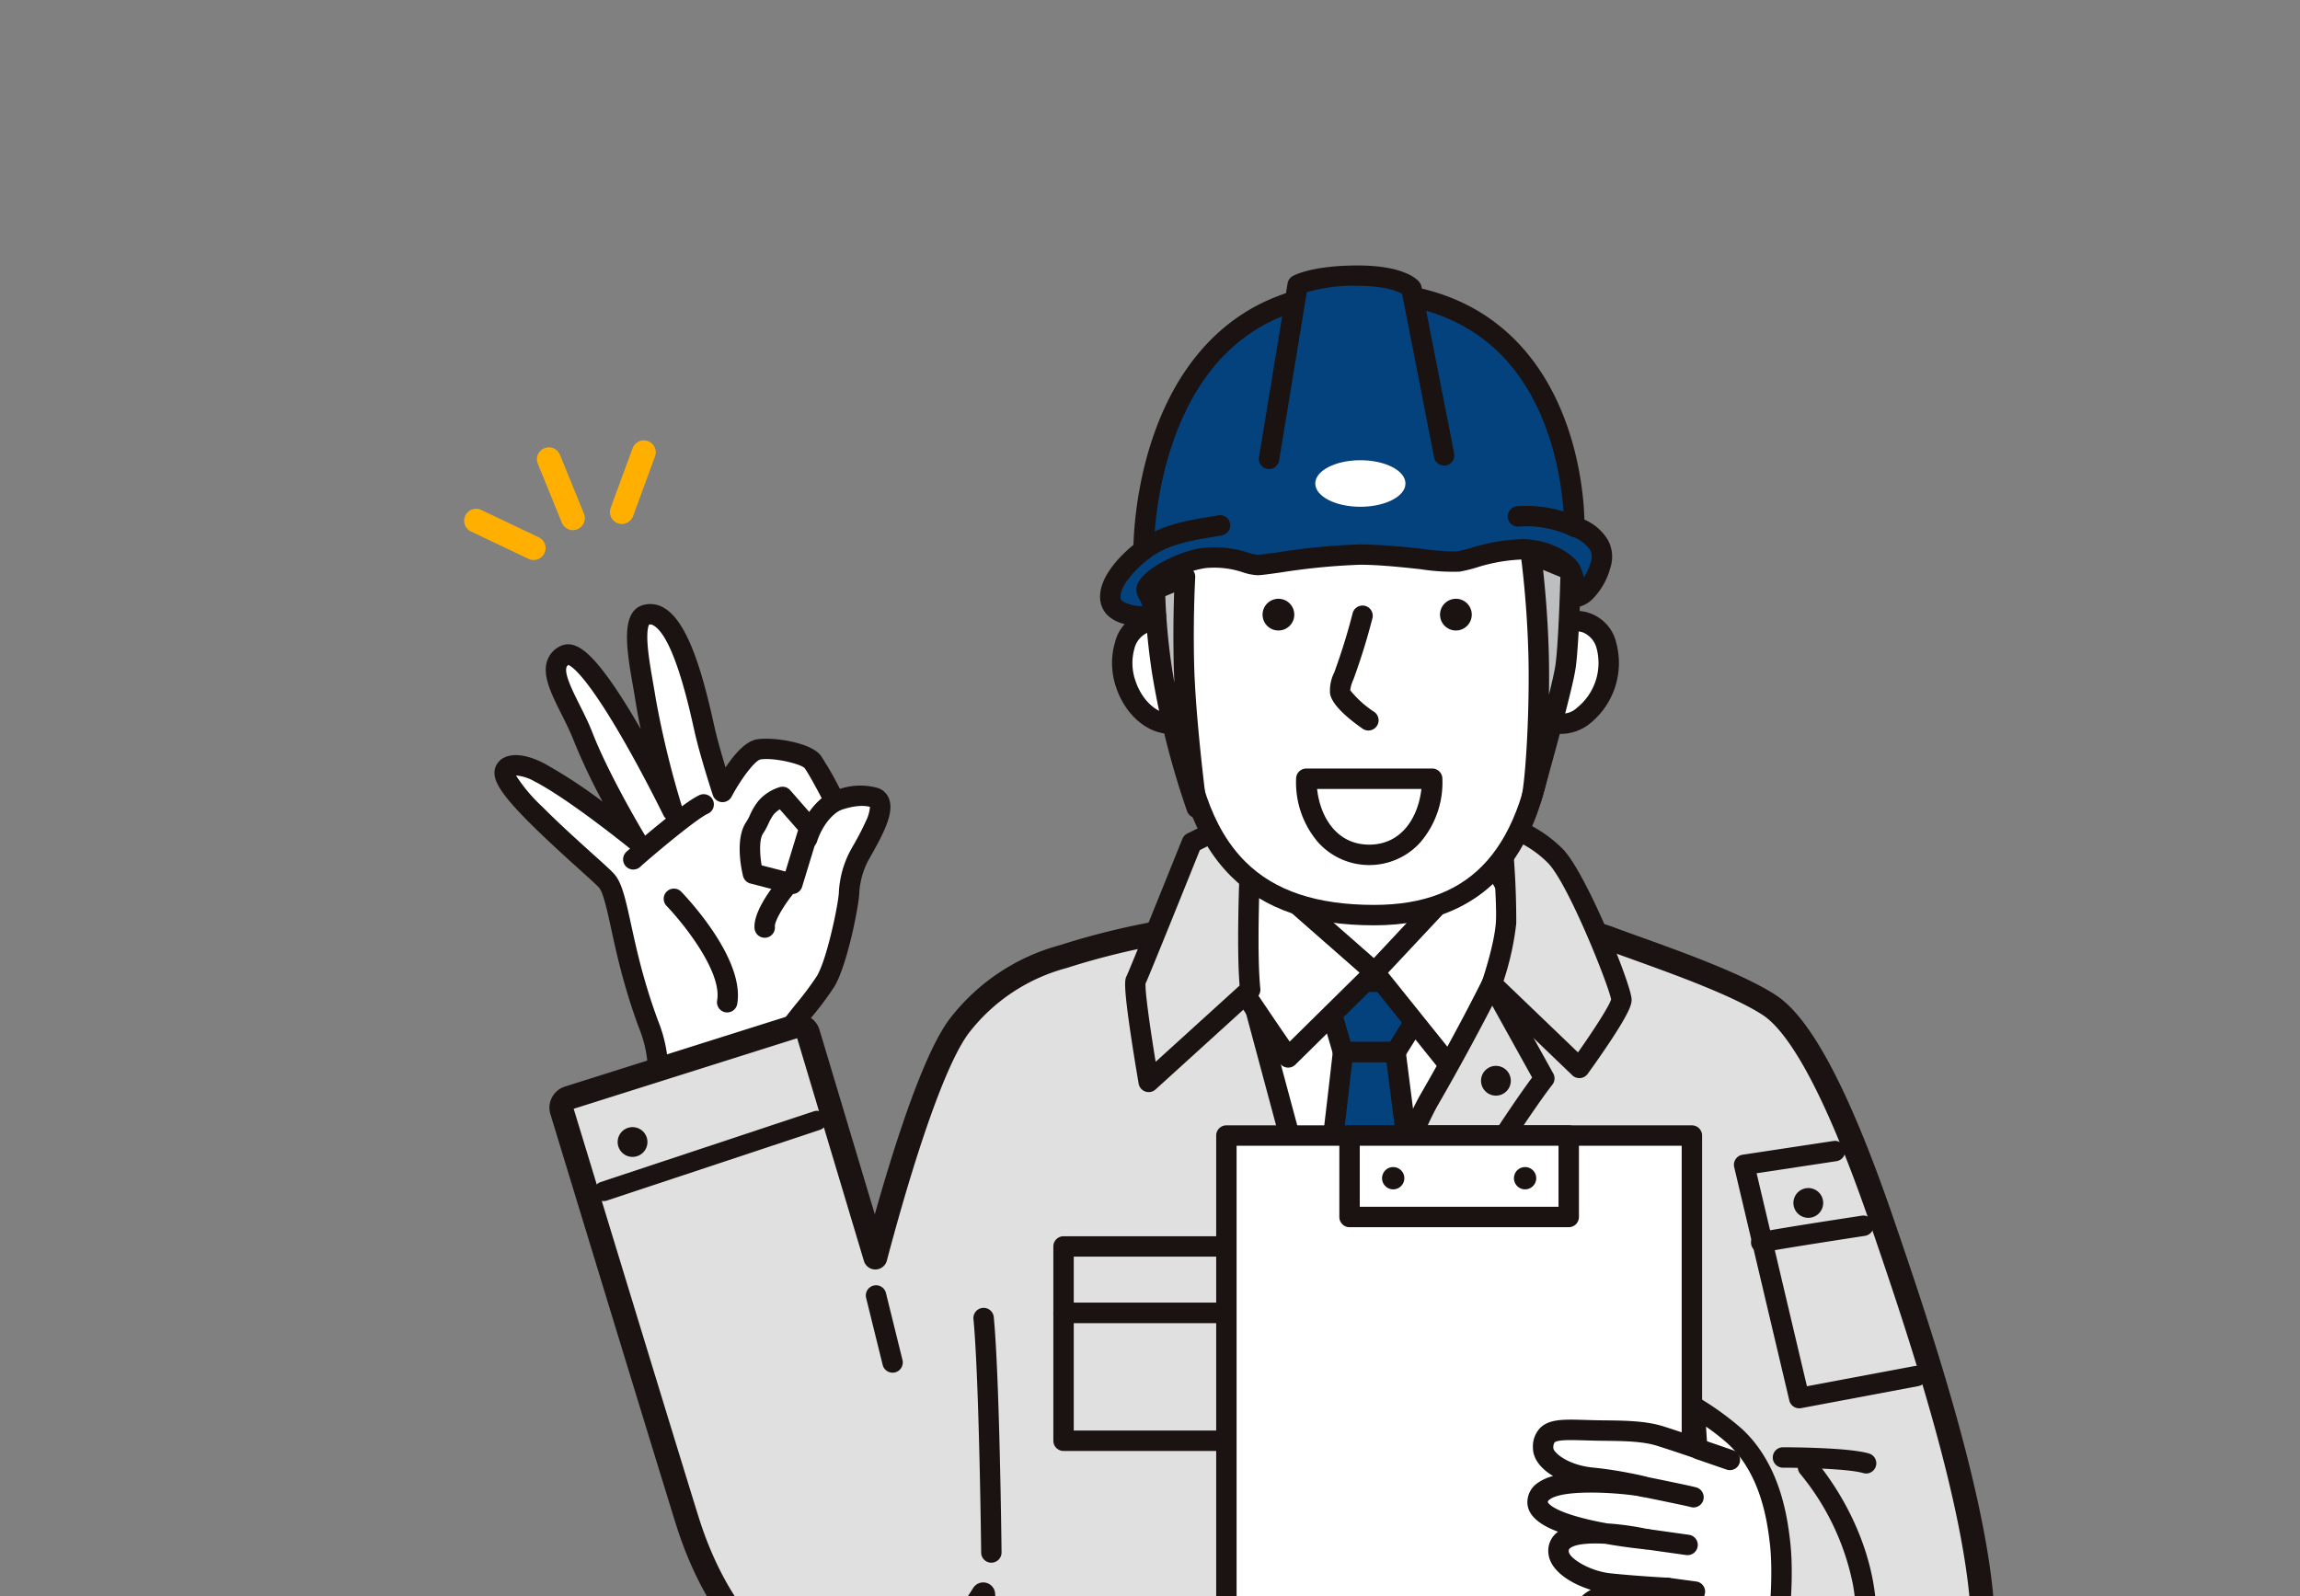 <svg xmlns="http://www.w3.org/2000/svg" xmlns:xlink="http://www.w3.org/1999/xlink" width="386.333" height="268.14" viewBox="0 0 386.333 268.14">
  <rect x="0" y="0" width="386.333" height="268.14" fill="#808080" stroke="none"/>
  <defs>
    <clipPath id="clip-path">
      <rect id="Rectangle_334" data-name="Rectangle 334" width="386.333" height="268.14" transform="translate(730 2646)" fill="#eaeaea"/>
    </clipPath>
    <clipPath id="clip-path-2">
      <rect id="Rectangle_333" data-name="Rectangle 333" width="256.862" height="276.565" transform="translate(0 0)" fill="none"/>
    </clipPath>
  </defs>
  <g id="Mask_Group_38" data-name="Mask Group 38" transform="translate(-730 -2646)" clip-path="url(#clip-path)">
    <g id="Group_151" data-name="Group 151" transform="translate(807.966 2690.594)">
      <g id="Group_150" data-name="Group 150" transform="translate(0 0)" clip-path="url(#clip-path-2)">
        <path id="Path_2213" data-name="Path 2213" d="M55.276,340c-1.3-4.424-1.289-20.15-1.788-25.339s-1.424-5.132-3.88-13.663-3.01-15.039-4.688-16.962-17.537-15-17.142-18.28c.148-1.232,2.226-1.811,5.838.057,6.02,3.113,16.249,11.423,16.249,11.423s-5.981-9.9-8.955-17.532c-2.171-5.574-6.96-11.646-3-13.584,4.305-2.1,18.073,26.139,18.073,26.139a158.266,158.266,0,0,1-4.5-18.441c-.881-5.608-2.846-13.776.1-14.5,5.5-1.355,8.811,15.078,9.809,19.457.935,4.1,2.979,10.314,2.979,10.314s3.566-6.74,6.086-7.148,8,.685,9.047,2.081,3.737,6.655,3.737,6.655,3.868-1.634,6.667-.624-1.392,7.519-2.72,10.02a15.13,15.13,0,0,0-1.558,5.78c.006,1.753-1.989,11.815-3.951,15.061s-7.305,8.817-7.344,10.384-.627,12.69-.627,12.69l2.974,12.936s-5.791,5.817-10.215,7.12S55.276,340,55.276,340" transform="translate(-20.969 -180.64)" fill="#fff"/>
        <path id="Path_2214" data-name="Path 2214" d="M59.683,340.677c-4.757,0-10.086-4.084-10.754-4.612a1.715,1.715,0,0,1-.582-.862c-.918-3.117-1.2-10.817-1.452-17.61-.12-3.252-.233-6.324-.4-8.049a20.273,20.273,0,0,0-1.479-6.178c-.561-1.545-1.33-3.66-2.342-7.175s-1.721-6.76-2.287-9.356c-.689-3.16-1.34-6.146-2.045-6.954-.354-.406-1.8-1.709-3.33-3.088-11.207-10.1-14.531-13.963-14.223-16.524a2.864,2.864,0,0,1,1.549-2.2c1.584-.838,3.991-.506,6.779.936a83.378,83.378,0,0,1,9.821,6.432,103.056,103.056,0,0,1-4.911-10.4c-.539-1.384-1.268-2.841-1.974-4.249-1.754-3.5-3.269-6.53-2.421-9.038a4.244,4.244,0,0,1,2.244-2.46,3.009,3.009,0,0,1,2.36-.092c1.618.556,4.524,2.624,11.1,14.036-.317-1.5-.6-3-.828-4.439-.13-.826-.283-1.7-.444-2.632-1.1-6.294-2.23-12.8,1.827-13.8a4.474,4.474,0,0,1,3.488.6c4,2.478,6.393,11.136,8.209,19.279.072.324.137.614.194.864.455,2,1.188,4.533,1.808,6.572q.094-.138.19-.276c1.93-2.776,3.557-4.187,5.121-4.441,2.568-.416,8.992.478,10.692,2.744a58.518,58.518,0,0,1,3.207,5.583,10.9,10.9,0,0,1,6.407-.135,3.034,3.034,0,0,1,1.849,1.817c.859,2.311-.846,5.649-2.99,9.454-.256.455-.478.848-.646,1.165a13.608,13.608,0,0,0-1.357,4.97c.007,2.007-2.018,12.348-4.2,15.954a53.81,53.81,0,0,1-3.745,5.033,32.943,32.943,0,0,0-3.356,4.614c-.054,1.763-.527,10.755-.613,12.39l2.92,12.7a1.715,1.715,0,0,1-.456,1.594c-.249.25-6.155,6.145-10.945,7.555a7.016,7.016,0,0,1-1.986.272M51.5,333.712c1.949,1.418,6.526,4.19,9.2,3.4,2.885-.849,6.86-4.2,8.811-6.034L66.754,319.09a1.73,1.73,0,0,1-.041-.475c.006-.111.588-11.116.625-12.642.034-1.359,1.152-2.88,4.1-6.566a51.9,51.9,0,0,0,3.487-4.664c1.741-2.879,3.709-12.567,3.7-14.168a16.883,16.883,0,0,1,1.758-6.59c.189-.355.42-.766.688-1.241a44.207,44.207,0,0,0,2.079-4.014,6.6,6.6,0,0,0,.7-2.41c-1.763-.516-4.355.286-5.233.653a1.718,1.718,0,0,1-2.19-.8c-1.048-2.049-2.855-5.426-3.568-6.388-.728-.717-5.193-1.8-7.415-1.436-.9.185-3.208,3.168-4.846,6.258a1.715,1.715,0,0,1-3.144-.267c-.085-.257-2.079-6.335-3.022-10.468-.058-.255-.124-.55-.2-.88-.831-3.725-3.359-15.059-6.669-17.11a1.061,1.061,0,0,0-.8-.2c-.1.153-.435.858-.274,3.252.133,1.984.546,4.353.945,6.644.164.943.319,1.834.453,2.688a157.516,157.516,0,0,0,4.445,18.2,1.714,1.714,0,0,1-3.178,1.261c-.031-.063-3.1-6.351-6.733-12.663-6.179-10.742-8.641-12.35-9.222-12.589a.672.672,0,0,0-.326.379c-.39,1.154,1.068,4.066,2.239,6.4.74,1.478,1.506,3.007,2.1,4.539,2.885,7.405,8.765,17.17,8.825,17.268a1.714,1.714,0,0,1-2.548,2.218c-.1-.082-10.163-8.235-15.956-11.231a7.581,7.581,0,0,0-3.142-1.011,27.192,27.192,0,0,0,4.469,5.3c2.707,2.735,6.02,5.721,8.439,7.9,2.055,1.853,3.15,2.845,3.618,3.381,1.283,1.472,1.891,4.259,2.812,8.477.584,2.68,1.247,5.716,2.232,9.138.979,3.4,1.695,5.371,2.269,6.952a23.47,23.47,0,0,1,1.67,7.021c.176,1.825.285,4.8.412,8.251.217,5.9.485,13.16,1.18,16.244" transform="translate(-15.684 -175.358)" fill="#1a1311"/>
        <path id="Path_2215" data-name="Path 2215" d="M196.484,377.4s-1.325-5.414.3-7.727c.595-.846,1.175-2.568,1.93-3.391a6.018,6.018,0,0,1,2.735-1.766l4.531,5.167-2.878,9.429Z" transform="translate(-147.975 -275.238)" fill="#fff"/>
        <path id="Path_2216" data-name="Path 2216" d="M197.792,375.546a1.727,1.727,0,0,1-.43-.055l-6.619-1.712a1.714,1.714,0,0,1-1.236-1.252c-.253-1.03-1.411-6.313.563-9.12a10.246,10.246,0,0,0,.613-1.155,10.163,10.163,0,0,1,1.456-2.409,7.689,7.689,0,0,1,3.6-2.275,1.714,1.714,0,0,1,1.686.537l4.531,5.168a1.715,1.715,0,0,1,.351,1.631l-2.878,9.429a1.716,1.716,0,0,1-1.639,1.214m-5.156-4.819,3.995,1.033,2.12-6.945-3.071-3.5a4.941,4.941,0,0,0-1.014.848,8.481,8.481,0,0,0-.9,1.589,11.948,11.948,0,0,1-.893,1.63c-.673.956-.563,3.458-.239,5.349" transform="translate(-142.663 -269.952)" fill="#1a1311"/>
        <path id="Path_2217" data-name="Path 2217" d="M235.281,373.84s1.2-4.26,4.647-6.243" transform="translate(-177.654 -277.561)" fill="#fff"/>
        <path id="Path_2218" data-name="Path 2218" d="M229.995,370.266a1.715,1.715,0,0,1-1.651-2.176c.057-.2,1.434-4.96,5.443-7.265A1.714,1.714,0,1,1,235.5,363.8c-2.779,1.6-3.843,5.19-3.853,5.227a1.719,1.719,0,0,1-1.649,1.242" transform="translate(-172.368 -272.275)" fill="#1a1311"/>
        <path id="Path_2219" data-name="Path 2219" d="M115.981,378.97c.8-.764,9.219-8.007,11.758-9.2" transform="translate(-87.574 -279.202)" fill="#fff"/>
        <path id="Path_2220" data-name="Path 2220" d="M110.7,375.4a1.715,1.715,0,0,1-1.182-2.957c.472-.449,9.238-8.113,12.211-9.509a1.714,1.714,0,1,1,1.457,3.1c-2.2,1.035-10.443,8.069-11.3,8.889a1.709,1.709,0,0,1-1.182.472" transform="translate(-82.289 -273.916)" fill="#1a1311"/>
        <path id="Path_2221" data-name="Path 2221" d="M209.618,426.2s-3.754,4.569-3.531,6.839" transform="translate(-155.603 -321.809)" fill="#fff"/>
        <path id="Path_2222" data-name="Path 2222" d="M200.8,429.466a1.715,1.715,0,0,1-1.7-1.547c-.271-2.762,2.926-6.894,3.913-8.094a1.715,1.715,0,0,1,2.65,2.177c-1.759,2.146-3.231,4.754-3.15,5.583a1.715,1.715,0,0,1-1.539,1.873c-.057.006-.113.008-.169.008" transform="translate(-150.322 -316.523)" fill="#1a1311"/>
        <path id="Path_2223" data-name="Path 2223" d="M143.845,434.407s10.143,10.516,8.949,17.374" transform="translate(-108.613 -328.007)" fill="#fff"/>
        <path id="Path_2224" data-name="Path 2224" d="M147.511,448.211a1.716,1.716,0,0,1-1.691-2.009c.855-4.913-5.842-13.136-8.494-15.89a1.714,1.714,0,0,1,2.468-2.38c1.1,1.14,10.709,11.359,9.4,18.858a1.715,1.715,0,0,1-1.687,1.421" transform="translate(-103.329 -322.722)" fill="#1a1311"/>
        <path id="Path_2225" data-name="Path 2225" d="M55.963,138.666a2.005,2.005,0,0,1-1.857-1.248l-4.037-9.9a2,2,0,0,1,3.712-1.514l4.037,9.9a2.005,2.005,0,0,1-1.855,2.762" transform="translate(-37.693 -94.201)" fill="#ffaf00"/>
        <path id="Path_2226" data-name="Path 2226" d="M11.655,175.5a2,2,0,0,1-.86-.195l-9.652-4.592a2,2,0,1,1,1.722-3.62l9.652,4.592a2,2,0,0,1-.862,3.815" transform="translate(0 -126.023)" fill="#ffaf00"/>
        <path id="Path_2227" data-name="Path 2227" d="M101.985,134.023a2.005,2.005,0,0,1-1.881-2.7l3.686-10.033a2,2,0,1,1,3.762,1.382l-3.686,10.033a2.005,2.005,0,0,1-1.882,1.314" transform="translate(-75.492 -90.592)" fill="#ffaf00"/>
        <path id="Path_2228" data-name="Path 2228" d="M288.579,495.5c-7.09-20.724-13.491-33.062-19.026-36.672-5.21-3.4-15.262-7.016-22.6-9.658-1.672-.6-3.116-1.122-4.326-1.575-6.449-2.419-20.528-2.8-22.06-2.84a143.982,143.982,0,0,0-22.074-1.623,236.806,236.806,0,0,0-29.352,3.2,124.652,124.652,0,0,0-18.172,4.347,32.72,32.72,0,0,0-17.291,11.409c-5.226,6.589-11.449,28.432-14.286,39.157l-11.3-37.7a1.715,1.715,0,0,0-2.159-1.143L67.85,474.428a1.715,1.715,0,0,0-1.124,2.135c.167.548,16.744,54.959,21.052,68.8,2.517,8.084,6.333,14.978,11.034,19.936,4.886,5.153,10.477,7.95,16.167,8.087.151,0,.3.006.452.006,8.2,0,15.781-5.419,22.086-15.576,1.35,27.275,2.893,49.738,2.912,50.019a1.714,1.714,0,0,0,1.71,1.6H257.8a1.714,1.714,0,0,0,1.714-1.714V581.361c6.824,1.693,27.658,6.018,38.72-1.064a14.81,14.81,0,0,0,6.872-10.677c2.723-17.852-10.277-55.854-16.525-74.117" transform="translate(-50.327 -334.577)" fill="#e0e0e0"/>
        <path id="Path_2229" data-name="Path 2229" d="M288.579,495.5c-7.09-20.724-13.491-33.062-19.026-36.672-5.21-3.4-15.262-7.016-22.6-9.658-1.672-.6-3.116-1.122-4.326-1.575-6.449-2.419-20.528-2.8-22.06-2.84a143.982,143.982,0,0,0-22.074-1.623,236.806,236.806,0,0,0-29.352,3.2,124.652,124.652,0,0,0-18.172,4.347,32.72,32.72,0,0,0-17.291,11.409c-5.226,6.589-11.449,28.432-14.286,39.157l-11.3-37.7a1.715,1.715,0,0,0-2.159-1.143L67.85,474.428a1.715,1.715,0,0,0-1.124,2.135c.167.548,16.744,54.959,21.052,68.8,2.517,8.084,6.333,14.978,11.034,19.936,4.886,5.153,10.477,7.95,16.167,8.087.151,0,.3.006.452.006,8.2,0,15.781-5.419,22.086-15.576,1.35,27.275,2.893,49.738,2.912,50.019a1.714,1.714,0,0,0,1.71,1.6H257.8a1.714,1.714,0,0,0,1.714-1.714V581.361c6.824,1.693,27.658,6.018,38.72-1.064a14.81,14.81,0,0,0,6.872-10.677C307.828,551.769,294.827,513.766,288.579,495.5Z" transform="translate(-50.327 -334.577)" fill="none" stroke="#1a1311" stroke-linecap="round" stroke-linejoin="round" stroke-width="4"/>
        <path id="Path_2230" data-name="Path 2230" d="M529.488,401.515l1.47,20.878H572.42l-.882-20.584Z" transform="translate(-399.802 -303.171)" fill="#fff"/>
        <path id="Path_2231" data-name="Path 2231" d="M567.135,418.822H525.674a1.715,1.715,0,0,1-1.71-1.594l-1.47-20.878a1.714,1.714,0,0,1,1.71-1.835h.012l42.05.294a1.714,1.714,0,0,1,1.7,1.641l.882,20.584a1.714,1.714,0,0,1-1.713,1.788m-39.863-3.429h38.074l-.736-17.166-38.566-.27Z" transform="translate(-394.516 -297.886)" fill="#1a1311"/>
        <path id="Path_2232" data-name="Path 2232" d="M539.072,493.733l40.584-.976-24.9,62.531L546.129,520Z" transform="translate(-407.038 -372.066)" fill="#fff"/>
        <path id="Path_2233" data-name="Path 2233" d="M549.469,551.717q-.06,0-.12,0a1.715,1.715,0,0,1-1.546-1.3l-8.621-35.267-7.053-26.25a1.715,1.715,0,0,1,1.615-2.159l40.584-.976a1.714,1.714,0,0,1,1.634,2.348l-24.9,62.531a1.715,1.715,0,0,1-1.592,1.08m-13.462-61.608,6.492,24.162c0,.012.006.025.01.038l7.352,30.076,21.957-55.137Z" transform="translate(-401.752 -366.78)" fill="#1a1311"/>
        <path id="Path_2234" data-name="Path 2234" d="M588.316,490.356c2.058.294,19.7.294,19.7.294l-7.351,11.762h-8.822Z" transform="translate(-444.221 -370.253)" fill="#04427d"/>
        <path id="Path_2235" data-name="Path 2235" d="M595.38,498.841h-8.821a1.714,1.714,0,0,1-1.645-1.233l-3.529-12.056a1.715,1.715,0,0,1,1.888-2.179c1.412.2,12.685.277,19.459.277a1.715,1.715,0,0,1,1.454,2.623l-7.352,11.762a1.714,1.714,0,0,1-1.454.806m-7.537-3.429h6.587l5.211-8.338c-3.953-.011-10.552-.046-14.286-.162Z" transform="translate(-438.935 -364.967)" fill="#1a1311"/>
        <path id="Path_2236" data-name="Path 2236" d="M590.791,539.579h8.822l4.21,33.028-11.762,20.78s-5.685-21.074-5.1-23.132,3.828-30.675,3.828-30.675" transform="translate(-443.167 -407.42)" fill="#04427d"/>
        <path id="Path_2237" data-name="Path 2237" d="M586.763,589.816a1.715,1.715,0,0,1-1.656-1.268c-.014-.053-1.442-5.352-2.779-10.834-2.8-11.492-2.495-12.571-2.311-13.215.41-1.489,2.532-19.435,3.773-30.4a1.714,1.714,0,0,1,1.7-1.522h8.822a1.714,1.714,0,0,1,1.7,1.5l4.21,33.028a1.712,1.712,0,0,1-.208,1.061l-11.762,20.78a1.714,1.714,0,0,1-1.491.87m-3.426-24.463c-.1,1.484,1.809,9.8,4.006,18.243l9.409-16.623-3.947-30.965h-5.781c-.79,6.935-3.1,26.964-3.687,29.344m-.023.086h0m.026-.119h0Z" transform="translate(-437.869 -402.135)" fill="#1a1311"/>
        <path id="Path_2238" data-name="Path 2238" d="M509.437,401.515l23.23,20.388-14.507,14.311s-16.075-23.23-15.193-23.818,6.469-10.88,6.469-10.88" transform="translate(-379.75 -303.171)" fill="#fff"/>
        <path id="Path_2239" data-name="Path 2239" d="M512.834,432.642c-.053,0-.106,0-.16-.007a1.715,1.715,0,0,1-1.25-.732c-.039-.056-3.925-5.675-7.728-11.389-8.066-12.12-7.942-12.77-7.77-13.671a1.788,1.788,0,0,1,.62-1.053c.713-.824,3.616-5.881,6.058-10.378a1.715,1.715,0,0,1,2.638-.47l23.23,20.388a1.714,1.714,0,0,1,.073,2.509l-14.507,14.31a1.715,1.715,0,0,1-1.2.494m-13.3-25.158c1.36,2.686,7.5,12,13.547,20.788l11.74-11.582-20.236-17.76a97.944,97.944,0,0,1-5.051,8.553m-2.848-1.8h0" transform="translate(-374.424 -297.885)" fill="#1a1311"/>
        <path id="Path_2240" data-name="Path 2240" d="M643.152,402.715l-18.819,20.094,12.742,15.879s11.86-23.426,12.154-24.308-6.077-11.664-6.077-11.664" transform="translate(-471.416 -304.078)" fill="#fff"/>
        <path id="Path_2241" data-name="Path 2241" d="M631.79,435.116a1.715,1.715,0,0,1-1.337-.641L617.71,418.6a1.715,1.715,0,0,1,.086-2.245l18.819-20.094a1.715,1.715,0,0,1,2.728.3c6.768,11.455,6.493,12.28,6.227,13.078-.3.9-8.668,17.463-12.251,24.541a1.714,1.714,0,0,1-1.352.931,1.735,1.735,0,0,1-.178.009m-10.474-17.507,10.146,12.643c4.2-8.309,9.586-19.012,10.691-21.351-.5-1.3-2.527-5.02-4.606-8.622Z" transform="translate(-466.131 -298.791)" fill="#1a1311"/>
        <path id="Path_2242" data-name="Path 2242" d="M479.984,375.085s-1.274,21.27-.392,29.8l-17.05,15.491s-2.75-15.883-2.161-17.059,9.41-23.132,9.41-23.132Z" transform="translate(-347.558 -283.215)" fill="#e0e0e0"/>
        <path id="Path_2243" data-name="Path 2243" d="M457.258,416.8a1.716,1.716,0,0,1-1.689-1.422c-.007-.04-.7-4.038-1.308-8.128-1.308-8.771-1-9.391-.7-9.99.438-.892,5.833-14.246,9.352-23a1.715,1.715,0,0,1,.824-.894l10.194-5.1a1.714,1.714,0,0,1,2.478,1.636c-.012.211-1.256,21.228-.4,29.518a1.714,1.714,0,0,1-.552,1.445l-17.05,15.491a1.714,1.714,0,0,1-1.153.446m-.529-18.221c-.09,1.3.72,7.164,1.7,13.127l14.1-12.807c-.567-7.025,0-20.32.3-26.249l-6.973,3.486c-1.546,3.846-8.1,20.14-9.126,22.442m.01-.1h0" transform="translate(-342.275 -277.929)" fill="#1a1311"/>
        <path id="Path_2244" data-name="Path 2244" d="M706.241,383.506s1.176,12.448.915,16.5-2.385,10.259-2.385,10.259l14.7,14.115s7.057-9.7,7.057-11.468-7.16-19.9-10.983-24.019a20.514,20.514,0,0,0-9.307-5.387" transform="translate(-532.153 -289.573)" fill="#e0e0e0"/>
        <path id="Path_2245" data-name="Path 2245" d="M714.188,420.809a1.714,1.714,0,0,1-1.187-.478l-14.7-14.115a1.715,1.715,0,0,1-.435-1.792c.02-.06,2.053-6.042,2.3-9.815.25-3.869-.9-16.1-.911-16.228a1.715,1.715,0,0,1,2.094-1.832,22.159,22.159,0,0,1,10.176,5.891c3.932,4.235,11.441,22.776,11.441,25.185,0,.784-.295,2.064-3.816,7.347-1.763,2.645-3.551,5.105-3.569,5.13a1.715,1.715,0,0,1-1.235.7c-.051,0-.1.007-.152.007m-12.739-16.321,12.5,12c2.631-3.723,5.225-7.743,5.569-8.9-.44-2.406-7.066-19.1-10.511-22.813a17.65,17.65,0,0,0-6.11-4.086,138.576,138.576,0,0,1,.685,14.142,47.672,47.672,0,0,1-2.132,9.657m18.085,3.213h0Zm.007-.209h0" transform="translate(-526.867 -284.288)" fill="#1a1311"/>
        <path id="Path_2246" data-name="Path 2246" d="M618.706,492.757l8.816,15.875s-3.243,3.956-12.966,19.351-20.8,35.922-20.8,35.922l-2.971-5.4s11.919-36.794,17.43-46.338c6.339-10.978,10.488-19.407,10.488-19.407" transform="translate(-446.088 -372.066)" fill="#e0e0e0"/>
        <path id="Path_2247" data-name="Path 2247" d="M588.474,560.333a1.715,1.715,0,0,1-1.5-.888l-2.971-5.4a1.713,1.713,0,0,1-.129-1.355c.489-1.509,12.038-37.077,17.576-46.667,6.234-10.8,10.393-19.224,10.434-19.307a1.715,1.715,0,0,1,3.037-.075l8.816,15.875a1.714,1.714,0,0,1-.173,1.919c-.031.038-3.343,4.139-12.843,19.18-9.579,15.168-20.627,35.616-20.737,35.82a1.715,1.715,0,0,1-1.5.9Zm-1.11-7.291,1.1,2.008c3.366-6.136,11.807-21.319,19.353-33.268,7.292-11.545,10.953-16.686,12.371-18.587l-6.7-12.068c-1.753,3.406-4.969,9.5-9.072,16.609-4.943,8.561-15.375,40.173-17.054,45.306" transform="translate(-440.803 -366.78)" fill="#1a1311"/>
        <rect id="Rectangle_327" data-name="Rectangle 327" width="32.346" height="11.174" transform="translate(100.679 164.8)" fill="#e0e0e0"/>
        <path id="Path_2248" data-name="Path 2248" d="M438.115,680.445H405.769a1.714,1.714,0,0,1-1.714-1.714V667.556a1.714,1.714,0,0,1,1.714-1.714h32.346a1.714,1.714,0,0,1,1.715,1.714v11.174a1.714,1.714,0,0,1-1.715,1.714m-30.631-3.429H436.4v-7.745H407.484Z" transform="translate(-305.09 -502.757)" fill="#1a1311"/>
        <rect id="Rectangle_328" data-name="Rectangle 328" width="32.346" height="21.466" transform="translate(100.679 175.973)" fill="#e0e0e0"/>
        <path id="Path_2249" data-name="Path 2249" d="M438.115,736.359H405.769a1.714,1.714,0,0,1-1.714-1.714V713.178a1.714,1.714,0,0,1,1.714-1.714h32.346a1.714,1.714,0,0,1,1.715,1.714v21.466a1.714,1.714,0,0,1-1.715,1.714m-30.631-3.429H436.4V714.893H407.484Z" transform="translate(-305.09 -537.205)" fill="#1a1311"/>
        <rect id="Rectangle_329" data-name="Rectangle 329" width="38.227" height="11.174" transform="translate(163.031 164.8)" fill="#e0e0e0"/>
        <path id="Path_2250" data-name="Path 2250" d="M698.568,680.445H660.342a1.714,1.714,0,0,1-1.715-1.714V667.556a1.714,1.714,0,0,1,1.715-1.714h38.227a1.715,1.715,0,0,1,1.715,1.714v11.174a1.715,1.715,0,0,1-1.715,1.714m-36.512-3.429h34.8v-7.745h-34.8Z" transform="translate(-497.311 -502.757)" fill="#1a1311"/>
        <rect id="Rectangle_330" data-name="Rectangle 330" width="38.227" height="21.466" transform="translate(163.031 175.973)" fill="#e0e0e0"/>
        <path id="Path_2251" data-name="Path 2251" d="M698.568,736.359H660.342a1.714,1.714,0,0,1-1.715-1.714V713.178a1.714,1.714,0,0,1,1.715-1.714h38.227a1.715,1.715,0,0,1,1.715,1.714v21.466a1.715,1.715,0,0,1-1.715,1.714m-36.512-3.429h34.8V714.893h-34.8Z" transform="translate(-497.311 -537.205)" fill="#1a1311"/>
        <path id="Path_2252" data-name="Path 2252" d="M702.366,551.484a2.5,2.5,0,1,1-2.5-2.5,2.5,2.5,0,0,1,2.5,2.5" transform="translate(-526.562 -414.521)" fill="#1a1311"/>
        <line id="Line_98" data-name="Line 98" y2="31.758" transform="translate(151.517 241.253)" fill="#e0e0e0"/>
        <path id="Path_2253" data-name="Path 2253" d="M613.333,1013.176a1.715,1.715,0,0,1-1.715-1.715V979.7a1.714,1.714,0,1,1,3.429,0v31.758a1.714,1.714,0,0,1-1.714,1.715" transform="translate(-461.815 -738.451)" fill="#1a1311"/>
        <path id="Path_2254" data-name="Path 2254" d="M464,250.561c1.553,4.618.108,9.271-3.227,10.392s-7.3-1.713-8.851-6.331-.108-9.271,3.227-10.392,7.3,1.713,8.851,6.33" transform="translate(-340.759 -184.225)" fill="#fff"/>
        <path id="Path_2255" data-name="Path 2255" d="M454.006,257.608c-3.676,0-7.44-3.092-9-7.738a12.422,12.422,0,0,1-.232-7.562,6.921,6.921,0,0,1,11.175-3.758,13.064,13.064,0,0,1,4.617,13.728,7.275,7.275,0,0,1-4.537,5,6.322,6.322,0,0,1-2.02.328M451.368,240.4a3.008,3.008,0,0,0-.965.155,3.957,3.957,0,0,0-2.356,2.768,8.982,8.982,0,0,0,.207,5.452c1.228,3.652,4.288,6.056,6.679,5.252a3.958,3.958,0,0,0,2.356-2.768,9.657,9.657,0,0,0-3.337-9.922,4.512,4.512,0,0,0-2.585-.937" transform="translate(-335.471 -178.926)" fill="#1a1311"/>
        <path id="Path_2256" data-name="Path 2256" d="M731.273,250.561c-1.553,4.618-.108,9.271,3.227,10.392s7.3-1.713,8.851-6.331.108-9.271-3.227-10.392-7.3,1.713-8.851,6.33" transform="translate(-551.692 -184.225)" fill="#fff"/>
        <path id="Path_2257" data-name="Path 2257" d="M730.735,257.618a6.474,6.474,0,0,1-2.071-.339,7.275,7.275,0,0,1-4.537-5,13.064,13.064,0,0,1,4.617-13.728,6.921,6.921,0,0,1,11.175,3.758,13.065,13.065,0,0,1-4.617,13.728,7.869,7.869,0,0,1-4.567,1.582m2.588-17.216a4.511,4.511,0,0,0-2.585.937,9.656,9.656,0,0,0-3.337,9.922,3.527,3.527,0,0,0,5.905,1.986,9.656,9.656,0,0,0,3.337-9.922,3.958,3.958,0,0,0-2.356-2.768,3.015,3.015,0,0,0-.965-.155m-7.339,4.86h0Z" transform="translate(-546.404 -178.926)" fill="#1a1311"/>
        <path id="Path_2258" data-name="Path 2258" d="M490.243,104.035c-1.927,7.888-1.773,20.088-1.147,31.294,1.562,27.965,14.047,36.388,32.732,36.388,20.78,0,27.1-14.784,28.915-32.535.974-9.512,3.632-22.406,1.144-33.062s-9.641-24.742-35.949-23.106c-16.555,1.029-22.213,6.769-25.695,21.021" transform="translate(-368.984 -62.582)" fill="#fff"/>
        <path id="Path_2259" data-name="Path 2259" d="M516.561,168.147c-10.575,0-18.423-2.684-23.994-8.2-6.258-6.2-9.676-15.95-10.45-29.8-.823-14.739-.433-25.139,1.194-31.8h0c1.972-8.071,4.513-12.965,8.5-16.366,4.188-3.575,9.973-5.413,18.757-5.959,20.943-1.3,33.637,6.916,37.725,24.427,2.05,8.78.768,18.706-.364,27.463-.282,2.181-.548,4.241-.745,6.163-1.075,10.5-3.586,18.28-7.677,23.774-5.089,6.835-12.809,10.3-22.944,10.3m-29.919-68.99h0c-1.545,6.324-1.9,16.4-1.1,30.792.724,12.967,3.812,21.981,9.44,27.558,4.9,4.852,11.955,7.21,21.58,7.21,16.624,0,25.016-9.559,27.21-31,.2-1.967.47-4.049.755-6.253,1.094-8.469,2.334-18.068.425-26.244-3.7-15.859-14.881-22.985-34.173-21.785-7.993.5-13.157,2.084-16.743,5.145-3.394,2.9-5.6,7.256-7.393,14.572" transform="translate(-363.718 -57.297)" fill="#1a1311"/>
        <path id="Path_2260" data-name="Path 2260" d="M478.659,213.493s-.369,6.157-.2,14.311c.206,9.743,2.156,24.5,2.156,24.5a138.833,138.833,0,0,1-5.816-22.936,123.835,123.835,0,0,1-1.242-13.723Z" transform="translate(-357.573 -161.201)" fill="#bdbebf"/>
        <path id="Path_2261" data-name="Path 2261" d="M475.333,248.737a1.715,1.715,0,0,1-1.609-1.123,139.213,139.213,0,0,1-5.9-23.252,109.226,109.226,0,0,1-1.187-12.534c-.028-.608-.05-1.088-.07-1.31a1.714,1.714,0,0,1,1.039-1.734l5.1-2.156a1.714,1.714,0,0,1,2.379,1.681c0,.061-.362,6.19-.193,14.172.2,9.535,2.123,24.169,2.142,24.316a1.716,1.716,0,0,1-1.7,1.939m-5.277-37.264q0,.1.009.2a106.092,106.092,0,0,0,1.146,12.139q.184,1.125.384,2.221c-.062-1.2-.107-2.369-.13-3.477-.1-4.9-.012-9.117.078-11.71Z" transform="translate(-352.288 -155.915)" fill="#1a1311"/>
        <path id="Path_2262" data-name="Path 2262" d="M731.55,197.752a170.547,170.547,0,0,1,1.307,17.512c.2,9.965-.568,21.11-1.176,23.394,0,0,5.1-17.839,5.685-21.956s.882-16.173.882-16.173Z" transform="translate(-552.373 -149.316)" fill="#bdbebf"/>
        <path id="Path_2263" data-name="Path 2263" d="M726.4,235.087a1.716,1.716,0,0,1-1.658-2.157c.514-1.925,1.321-12.672,1.119-22.918a170.114,170.114,0,0,0-1.291-17.314,1.714,1.714,0,0,1,2.355-1.816l6.7,2.777a1.714,1.714,0,0,1,1.057,1.626c-.012.5-.3,12.205-.9,16.374-.6,4.184-5.524,21.451-5.734,22.184a1.715,1.715,0,0,1-1.647,1.244m1.915-39.916c.351,3.25.857,8.821.975,14.774.04,2.007.04,4.1.01,6.169.539-2.165.948-3.966,1.087-4.94.461-3.227.742-11.683.833-14.8Z" transform="translate(-547.087 -144.03)" fill="#1a1311"/>
        <path id="Path_2264" data-name="Path 2264" d="M450.76,72.6s-7.351.882-7.646-2.941,5.587-8.135,5.587-8.135S448.407,18.2,485.164,18.2s35.875,39.4,35.875,39.4,5.881,1.764,4.411,6.469-3.823,5.293-3.823,5.293a25.077,25.077,0,0,0-1.176-4.411c-.588-1.176-3.823-3.529-8.233-3.529s-8.625,1.764-10.684,2.059-10.292-1.176-16.467-1.176-15.781,1.764-17.251,1.764-4.607-1.764-9.017-1.176-10.39,4.215-9.508,5.685a17.306,17.306,0,0,1,1.47,4.019" transform="translate(-334.575 -13.742)" fill="#04427d"/>
        <path id="Path_2265" data-name="Path 2265" d="M443.748,69.121c-1.8,0-4.412-.264-6.053-1.611a4.226,4.226,0,0,1-1.573-3c-.3-3.893,3.85-7.7,5.594-9.114.114-4.238,1.291-22.677,12.979-34.444,6.424-6.468,14.9-9.747,25.186-9.747,10.88,0,19.665,3.343,26.112,9.936,10.187,10.418,11.35,25.613,11.467,30.011a8.509,8.509,0,0,1,3.985,3.489A5.951,5.951,0,0,1,521.8,59.3a11.871,11.871,0,0,1-2.917,5.141,5.035,5.035,0,0,1-2.126,1.3,1.715,1.715,0,0,1-2.1-1.356,22.393,22.393,0,0,0-1.023-3.951,9.076,9.076,0,0,0-6.7-2.581,28.659,28.659,0,0,0-7.618,1.359,24.4,24.4,0,0,1-2.823.682,34.648,34.648,0,0,1-6.536-.408c-3.111-.335-6.982-.751-10.173-.751a109.613,109.613,0,0,0-13.351,1.3c-2.228.312-3.324.461-3.9.461a9.156,9.156,0,0,1-2.4-.477,15.1,15.1,0,0,0-6.394-.714,16.348,16.348,0,0,0-7.949,3.682,20.332,20.332,0,0,1,1.356,3.937,1.714,1.714,0,0,1-1.466,2.088,17.137,17.137,0,0,1-1.933.1M479.88,14.63c-9.342,0-17,2.939-22.753,8.735-12,12.078-12,32.657-11.995,32.863a1.715,1.715,0,0,1-.7,1.394c-1.667,1.227-5.058,4.462-4.891,6.621a.8.8,0,0,0,.328.615,6.272,6.272,0,0,0,3.337.824,8.908,8.908,0,0,0-.671-1.5,2.448,2.448,0,0,1-.043-2.4c1.227-2.547,6.961-5.353,10.795-5.865a18.319,18.319,0,0,1,7.782.814,9.3,9.3,0,0,0,1.462.348c.363,0,1.92-.218,3.425-.428a112.013,112.013,0,0,1,13.826-1.336,104.77,104.77,0,0,1,10.54.77,42.368,42.368,0,0,0,5.684.423,22.829,22.829,0,0,0,2.386-.591,31.9,31.9,0,0,1,8.54-1.485c4.912,0,8.829,2.6,9.767,4.476a11.414,11.414,0,0,1,.683,1.966,11.036,11.036,0,0,0,1.146-2.593,2.505,2.505,0,0,0-.108-2.022,5.961,5.961,0,0,0-3.165-2.3,1.722,1.722,0,0,1-1.215-1.678c0-.175.242-17.778-10.516-28.762-5.776-5.9-13.731-8.888-23.645-8.888" transform="translate(-329.291 -8.456)" fill="#1a1311"/>
        <path id="Path_2266" data-name="Path 2266" d="M604.421,240.438c-2.8,10.5-3.964,11.2-3.748,12.773s4.746,4.746,4.746,4.746" transform="translate(-453.532 -181.547)" fill="#fff"/>
        <path id="Path_2267" data-name="Path 2267" d="M600.126,254.384a1.705,1.705,0,0,1-.982-.31c-4.251-2.976-5.316-4.86-5.461-5.917a6.8,6.8,0,0,1,.71-3.531,103.782,103.782,0,0,0,3.08-9.917,1.715,1.715,0,1,1,3.313.884,106.842,106.842,0,0,1-3.173,10.211,5.915,5.915,0,0,0-.54,1.821,17.237,17.237,0,0,0,4.037,3.64,1.715,1.715,0,0,1-.985,3.119m-3.046-6.693h0Z" transform="translate(-448.241 -176.26)" fill="#1a1311"/>
        <path id="Path_2268" data-name="Path 2268" d="M552.861,231.108a2.664,2.664,0,1,1-2.834-2.483,2.664,2.664,0,0,1,2.834,2.483" transform="translate(-413.43 -172.623)" fill="#1a1311"/>
        <path id="Path_2269" data-name="Path 2269" d="M674.57,231.108a2.664,2.664,0,1,1-2.834-2.483,2.664,2.664,0,0,1,2.834,2.483" transform="translate(-505.329 -172.623)" fill="#1a1311"/>
        <path id="Path_2270" data-name="Path 2270" d="M598.68,352.044c0,17.049-21.142,17.049-21.142,0Z" transform="translate(-436.083 -265.817)" fill="#fff"/>
        <path id="Path_2271" data-name="Path 2271" d="M582.823,361.261a11.537,11.537,0,0,1-8.523-3.744,15.435,15.435,0,0,1-3.763-10.758,1.715,1.715,0,0,1,1.715-1.715h21.142a1.714,1.714,0,0,1,1.714,1.715,15.435,15.435,0,0,1-3.763,10.758,11.537,11.537,0,0,1-8.523,3.744m-8.761-12.787c.534,4.779,3.326,9.358,8.761,9.358s8.227-4.579,8.761-9.358Z" transform="translate(-430.796 -260.533)" fill="#1a1311"/>
        <path id="Path_2272" data-name="Path 2272" d="M465.958,182.393c4.215-3.137,9.9-3.529,12.84-4.117" transform="translate(-351.832 -134.61)" fill="#04427d"/>
        <path id="Path_2273" data-name="Path 2273" d="M460.674,178.821a1.715,1.715,0,0,1-1.025-3.09c3.807-2.833,8.616-3.61,11.8-4.125.666-.108,1.241-.2,1.729-.3a1.714,1.714,0,0,1,.672,3.362c-.551.11-1.184.212-1.854.321-3.024.489-7.165,1.158-10.3,3.49a1.707,1.707,0,0,1-1.022.339" transform="translate(-346.546 -129.324)" fill="#1a1311"/>
        <path id="Path_2274" data-name="Path 2274" d="M731.987,173.654a19.053,19.053,0,0,0-9.508-1.7" transform="translate(-545.523 -129.792)" fill="#04427d"/>
        <path id="Path_2275" data-name="Path 2275" d="M726.7,170.091a1.7,1.7,0,0,1-.815-.207,17.449,17.449,0,0,0-8.527-1.5,1.715,1.715,0,0,1-.328-3.413,20.78,20.78,0,0,1,10.489,1.9,1.715,1.715,0,0,1-.818,3.222" transform="translate(-540.238 -124.514)" fill="#1a1311"/>
        <path id="Path_2276" data-name="Path 2276" d="M552,37.773l4.8-29.209S559.546,7,566.9,7s9.018,2.156,9.018,2.156L581.4,37.185" transform="translate(-416.799 -5.281)" fill="#04427d"/>
        <path id="Path_2277" data-name="Path 2277" d="M546.714,34.2a1.734,1.734,0,0,1-.28-.023,1.715,1.715,0,0,1-1.413-1.97L549.823,3a1.714,1.714,0,0,1,.841-1.21C550.985,1.607,554.023,0,561.611,0c7.8,0,10.01,2.351,10.374,2.823a1.714,1.714,0,0,1,.326.719L577.8,31.57a1.714,1.714,0,1,1-3.365.659L569.063,4.793c-.675-.425-2.708-1.368-7.452-1.368A27.166,27.166,0,0,0,553.052,4.5L548.4,32.766a1.715,1.715,0,0,1-1.69,1.437" transform="translate(-411.512 0.004)" fill="#1a1311"/>
        <path id="Path_2278" data-name="Path 2278" d="M598.837,137.492c0,2.159-3.391,3.91-7.575,3.91s-7.575-1.75-7.575-3.91,3.391-3.91,7.575-3.91,7.575,1.751,7.575,3.91" transform="translate(-440.726 -100.863)" fill="#fff"/>
        <line id="Line_99" data-name="Line 99" y1="11.892" x2="35.837" transform="translate(23.451 143.646)" fill="#04427d"/>
        <path id="Path_2279" data-name="Path 2279" d="M90.689,594.954a1.64,1.64,0,0,1-.516-3.2l35.837-11.892a1.64,1.64,0,0,1,1.033,3.112L91.206,594.87a1.63,1.63,0,0,1-.517.084" transform="translate(-67.239 -437.776)" fill="#1a1311"/>
        <rect id="Rectangle_331" data-name="Rectangle 331" width="78.191" height="101.322" transform="translate(128.032 146.169)" fill="#fff"/>
        <path id="Path_2280" data-name="Path 2280" d="M595.637,694.527H517.446a1.714,1.714,0,0,1-1.714-1.715V591.491a1.715,1.715,0,0,1,1.714-1.715h78.191a1.715,1.715,0,0,1,1.715,1.715V692.813a1.714,1.714,0,0,1-1.715,1.715M519.161,691.1h74.762V593.205H519.161Z" transform="translate(-389.415 -445.322)" fill="#1a1311"/>
        <rect id="Rectangle_332" data-name="Rectangle 332" width="36.815" height="13.683" transform="translate(148.72 146.169)" fill="#fff"/>
        <path id="Path_2281" data-name="Path 2281" d="M638.727,606.888H601.912a1.714,1.714,0,0,1-1.714-1.714V591.491a1.714,1.714,0,0,1,1.714-1.715h36.815a1.714,1.714,0,0,1,1.715,1.715v13.683a1.714,1.714,0,0,1-1.715,1.714m-35.1-3.429h33.386V593.205H603.627Z" transform="translate(-453.193 -445.322)" fill="#1a1311"/>
        <path id="Path_2282" data-name="Path 2282" d="M633.229,620.271a1.871,1.871,0,1,1-1.871-1.871,1.871,1.871,0,0,1,1.871,1.871" transform="translate(-475.307 -466.935)" fill="#1a1311"/>
        <path id="Path_2283" data-name="Path 2283" d="M723.68,620.271a1.871,1.871,0,1,1-1.871-1.871,1.871,1.871,0,0,1,1.871,1.871" transform="translate(-543.604 -466.935)" fill="#1a1311"/>
        <path id="Path_2284" data-name="Path 2284" d="M110.274,593.5a2.5,2.5,0,1,1-2.5-2.5,2.5,2.5,0,0,1,2.5,2.5" transform="translate(-79.49 -446.245)" fill="#1a1311"/>
        <path id="Path_2285" data-name="Path 2285" d="M903.052,980.14a2.5,2.5,0,1,1-2.5-2.5,2.5,2.5,0,0,1,2.5,2.5" transform="translate(-678.094 -738.187)" fill="#1a1311"/>
        <path id="Path_2286" data-name="Path 2286" d="M916.447,634.433a2.5,2.5,0,1,1-3.2-1.494,2.5,2.5,0,0,1,3.2,1.494" transform="translate(-688.322 -477.799)" fill="#1a1311"/>
        <path id="Path_2287" data-name="Path 2287" d="M881.764,645.347a1.715,1.715,0,0,1-1.667-1.321l-9.255-39.189a1.714,1.714,0,0,1,1.412-2.089l15.28-2.311a1.715,1.715,0,0,1,.513,3.391l-13.44,2.032,8.452,35.784,18.1-3.4a1.714,1.714,0,0,1,.634,3.37l-19.708,3.707a1.726,1.726,0,0,1-.319.03" transform="translate(-657.513 -453.358)" fill="#1a1311"/>
        <path id="Path_2288" data-name="Path 2288" d="M884.215,657.9a1.715,1.715,0,0,1-.586-3.326c.817-.3,9.946-1.729,17.46-2.877a1.715,1.715,0,1,1,.518,3.39c-5.995.916-15.834,2.461-16.862,2.729a1.715,1.715,0,0,1-.53.085m.586-.1-.041.015.041-.015" transform="translate(-666.351 -492.062)" fill="#1a1311"/>
        <path id="Path_2289" data-name="Path 2289" d="M357.543,761.233s-.326-29.322-1.3-39.421" transform="translate(-268.987 -545.019)" fill="#e0e0e0"/>
        <path id="Path_2290" data-name="Path 2290" d="M352.257,757.661a1.715,1.715,0,0,1-1.714-1.7c0-.292-.336-29.364-1.3-39.275a1.715,1.715,0,0,1,3.413-.33c.973,10.057,1.3,38.367,1.311,39.567a1.715,1.715,0,0,1-1.7,1.734h-.02" transform="translate(-263.701 -539.732)" fill="#1a1311"/>
        <path id="Path_2291" data-name="Path 2291" d="M904.268,817.584s10.751,0,14.009.977" transform="translate(-682.787 -617.333)" fill="#e0e0e0"/>
        <path id="Path_2292" data-name="Path 2292" d="M912.991,814.991a1.718,1.718,0,0,1-.494-.073c-2.473-.742-10.6-.905-13.516-.905a1.715,1.715,0,0,1,0-3.429c1.126,0,11.1.029,14.5,1.05a1.715,1.715,0,0,1-.492,3.357" transform="translate(-677.501 -612.048)" fill="#1a1311"/>
        <path id="Path_2293" data-name="Path 2293" d="M907.118,865.8a3.986,3.986,0,0,1-.574-.035l.514-3.39-.042-.006c.041,0,4.405.336,8.873-7.761,2.357-4.273,3.015-10,1.853-16.119a42.112,42.112,0,0,0-8.851-18.462,1.715,1.715,0,0,1,2.664-2.16c9.993,12.325,13.01,28.114,7.337,38.4-2.335,4.233-5.025,7.117-8,8.571a8.684,8.684,0,0,1-3.776.964" transform="translate(-684.506 -617.07)" fill="#1a1311"/>
        <path id="Path_2294" data-name="Path 2294" d="M776.831,805.422c-.392-3.138-1.411-12.022-7.658-17.671a48.823,48.823,0,0,0-6.677-4.828l.454,6.942c-.944-.315-3.59-1.222-6.155-2.036-2.667-.847-5.869-.9-9.716-.941-6.668-.066-10-.883-10,2.942,0,2.02,3.432,4.511,8.214,4.98a54.167,54.167,0,0,1,8.572,1.49c-1.573-.315-17.512-2.443-17.72,2.542-.095,2.264,4.37,3.828,8.905,4.83a86.761,86.761,0,0,0,9.342,1.462s-15.342-3.365-14.713,2.3c.277,2.491,5.014,4.776,8.58,5.148,4.539.474,9.594.734,9.594.734s-15.771-.342-13.712,5.346c.534,1.477,4.843,2.191,8.531,2.451s9.258.98,9.258.98v7.552c.53,1.524,3.278,2.333,5.783,2.333,4.4,0,6.581-4.923,7.9-8.467,1.3-3.5,1.905-12.629,1.223-18.085" transform="translate(-555.839 -591.162)" fill="#fff"/>
        <path id="Path_2295" data-name="Path 2295" d="M762.423,828.4c-2.857,0-6.509-.912-7.4-3.484a1.713,1.713,0,0,1-.095-.563v-6.037c-1.9-.23-5.223-.613-7.664-.785-8.956-.633-9.731-2.772-10.022-3.578a4.029,4.029,0,0,1,.47-3.887,5.9,5.9,0,0,1,2.09-1.7c-3.372-1.042-6.8-3.2-7.113-6.033a3.914,3.914,0,0,1,1.283-3.478q.148-.133.311-.253-.791-.3-1.447-.612c-2.523-1.206-3.764-2.723-3.69-4.506a3.93,3.93,0,0,1,1.587-2.979,7.7,7.7,0,0,1,2.729-1.259c-2.083-1.247-3.383-2.933-3.383-4.7a4.488,4.488,0,0,1,1.235-3.405c1.545-1.5,3.965-1.426,7.627-1.316.861.026,1.837.055,2.871.065,3.715.037,7.224.072,10.217,1.022,1.31.416,2.644.857,3.759,1.23l-.287-4.389a1.715,1.715,0,0,1,2.585-1.587,50.092,50.092,0,0,1,6.953,5.031c6.623,5.989,7.762,15.137,8.19,18.581l.019.149c.725,5.8.073,15.16-1.318,18.9-1.067,2.868-3.566,9.583-9.506,9.583m-4.068-4.481a6.727,6.727,0,0,0,4.068,1.052c1.656,0,3.868-.835,6.292-7.35,1.2-3.215,1.776-12.094,1.129-17.275h0l-.018-.15c-.386-3.1-1.41-11.327-7.088-16.461a36.966,36.966,0,0,0-3.593-2.8l.231,3.529a1.714,1.714,0,0,1-2.253,1.738l-.842-.283c-1.232-.416-3.3-1.112-5.29-1.745-2.5-.795-5.763-.827-9.214-.861-1.069-.011-2.063-.04-2.94-.067-2.277-.068-4.632-.139-5.136.35a1.564,1.564,0,0,0-.194.944c0,.673,2.292,2.844,6.667,3.274,2.453.241,4.726.638,6.2.929,2.9.573,3.507.692,3.894,1.627a1.722,1.722,0,0,1-2.026,2.321c-3.021-.6-13-1.368-15.392.506-.27.212-.276.346-.279.426,0,.007.51,1.526,7.562,3.084.809.179,1.624.34,2.415.483a47.7,47.7,0,0,1,6.924.979,1.714,1.714,0,0,1-.526,3.382c-.157-.015-3.157-.3-6.74-.937-2.772-.158-5.121.048-5.941.787-.119.107-.206.215-.169.551.123,1.1,3.47,3.258,7.054,3.632,4.442.464,9.454.725,9.5.727a1.714,1.714,0,0,1-.125,3.426c-4.906-.1-10.9.757-12.032,2.328a.586.586,0,0,0-.071.6c.416.33,2.3,1.109,7.079,1.446,3.695.261,9.127.961,9.357.99a1.714,1.714,0,0,1,1.495,1.7Z" transform="translate(-550.553 -585.877)" fill="#1a1311"/>
        <line id="Line_100" data-name="Line 100" x2="5.211" y2="1.796" transform="translate(207.39 198.866)" fill="#fff"/>
        <path id="Path_2296" data-name="Path 2296" d="M846.662,810.154a1.71,1.71,0,0,1-.558-.094l-5.211-1.8a1.715,1.715,0,0,1,1.117-3.242l5.211,1.8a1.715,1.715,0,0,1-.558,3.336" transform="translate(-634.06 -607.777)" fill="#1a1311"/>
        <path id="Path_2297" data-name="Path 2297" d="M808.5,837.536s7.882,1.6,8.471,1.792" transform="translate(-610.472 -632.398)" fill="#fff"/>
        <path id="Path_2298" data-name="Path 2298" d="M811.68,835.757a1.712,1.712,0,0,1-.523-.082c-.519-.148-4.649-1.008-8.288-1.744a1.714,1.714,0,0,1,.68-3.361c2.982.6,8.075,1.646,8.673,1.846a1.715,1.715,0,0,1-.542,3.341m-.517-.08h0Z" transform="translate(-605.186 -627.113)" fill="#1a1311"/>
        <line id="Line_101" data-name="Line 101" x2="6.908" y2="0.974" transform="translate(198.55 213.971)" fill="#fff"/>
        <path id="Path_2299" data-name="Path 2299" d="M812.27,871a1.768,1.768,0,0,1-.241-.017l-6.909-.974a1.715,1.715,0,0,1,.478-3.4l6.909.973A1.715,1.715,0,0,1,812.27,871" transform="translate(-606.809 -654.345)" fill="#1a1311"/>
        <line id="Line_102" data-name="Line 102" x2="4.723" y2="0.639" transform="translate(202.011 222.151)" fill="#fff"/>
        <path id="Path_2300" data-name="Path 2300" d="M824.213,904.065a1.728,1.728,0,0,1-.232-.016l-4.723-.638a1.715,1.715,0,1,1,.46-3.4l4.723.638a1.715,1.715,0,0,1-.228,3.414" transform="translate(-617.477 -679.561)" fill="#1a1311"/>
        <line id="Line_103" data-name="Line 103" x2="2.769" y2="11.214" transform="translate(69.193 173.073)" fill="#e0e0e0"/>
        <path id="Path_2301" data-name="Path 2301" d="M279.985,714.262a1.715,1.715,0,0,1-1.663-1.3l-2.769-11.214a1.715,1.715,0,1,1,3.329-.822l2.769,11.214a1.717,1.717,0,0,1-1.666,2.126" transform="translate(-208.024 -528.26)" fill="#1a1311"/>
      </g>
    </g>
  </g>
</svg>
